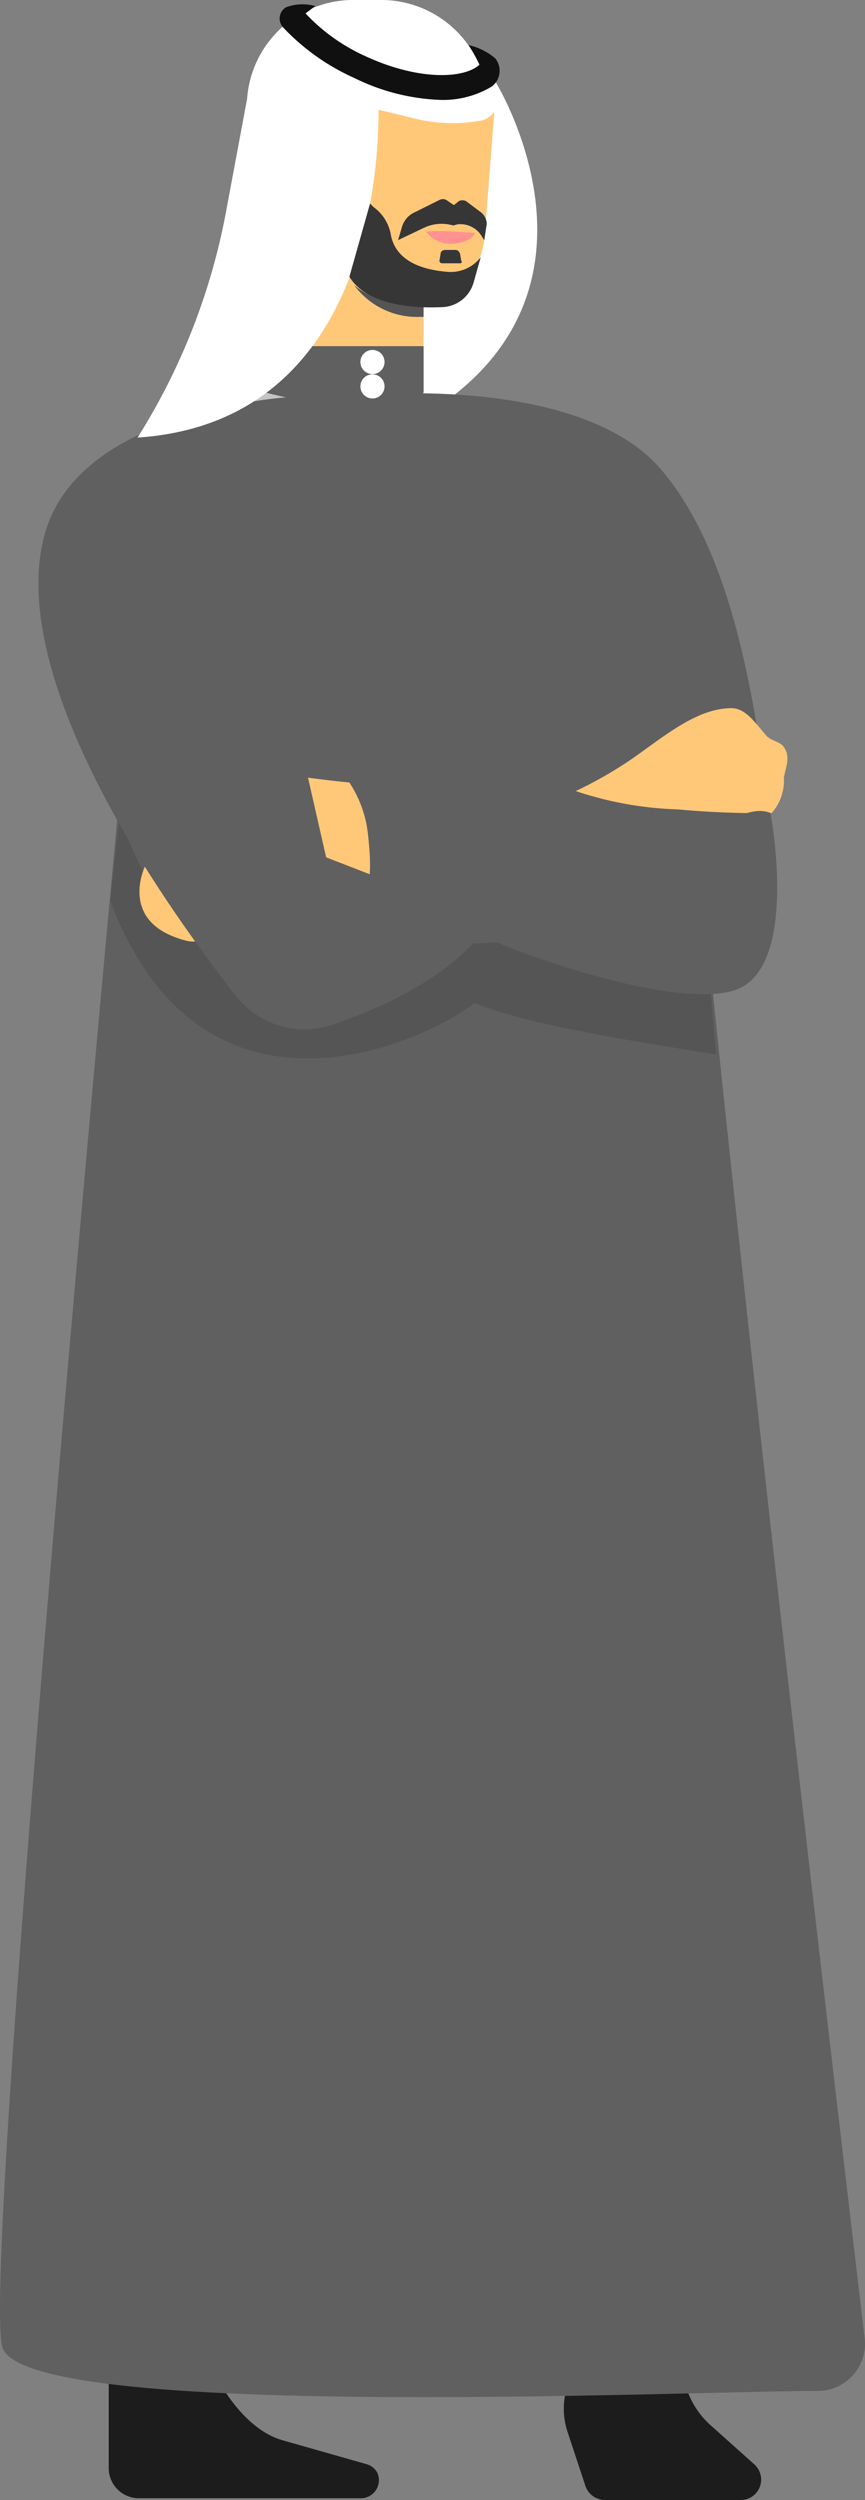 <svg id="Main-Page" xmlns="http://www.w3.org/2000/svg" width="71.607" height="206.859" viewBox="0 0 71.607 206.859">
  <rect x="0" y="0" width="71.607" height="206.859" fill="#808080" stroke="none"/>
  <g id="Design-Details-page---Get-your-size---Fit" transform="translate(-561 -412)">
    <g id="Group-44" transform="translate(373 120)">
      <g id="design-it-yourself-or-browse-ready-cool-design" transform="translate(188 292)">
        <path id="Path" d="M41.01,6.757s9.974,16.036-3.929,26.324H21.364L30.028,7.06Z" fill="#fff"/>
        <path id="Path-2" data-name="Path" d="M33.756,25.214h0A6.114,6.114,0,0,0,40.1,19.768l.907-11.6-13.7.4V19.365C27.308,22.592,30.23,25.214,33.756,25.214Z" fill="#ffc879"/>
        <rect id="Rectangle" width="9.672" height="19.365" transform="translate(25.394 15.935)" fill="#ffc879"/>
        <path id="Path-3" data-name="Path" d="M35.066,25.013a13.9,13.9,0,0,1-1.411.1A6.831,6.831,0,0,1,29.323,23.6a6.446,6.446,0,0,0,5.34,2.622h.4Z" fill="#555"/>
        <rect id="Rectangle-2" data-name="Rectangle" width="16.019" height="6.354" transform="translate(19.047 28.946)" fill="#c4c4c4"/>
        <path id="Path-4" data-name="Path" d="M25.495,64.346l2.317,10.187a8.635,8.635,0,0,1,2.317-.2c1.612-2.118.5-6.051.2-9.481C28.316,64.548,25.495,64.346,25.495,64.346Z" fill="#ffc879"/>
        <path id="Path-5" data-name="Path" d="M30.431,32.678s17.631-1.614,24.281,6.152,7.959,21.886,9.068,28.442-26.7,4.034-26.7,4.034Z" fill="#606060"/>
        <g id="Group-39" transform="translate(9 194)">
          <path id="Path-6" data-name="Path" d="M44.018-3h0a7.055,7.055,0,0,0-2.31-3.8L38.243-9.9A1.689,1.689,0,0,1,39.4-12.859H50.515a1.727,1.727,0,0,1,1.733,1.268l1.444,4.366A6.088,6.088,0,0,1,53.547-3H44.018Z" transform="translate(91.676) rotate(180)" fill="#1c1c1c"/>
          <path id="Path-7" data-name="Path" d="M13.844-2.859v1c-1.155-2.535-3.321-5.366-5.919-6.07L.994-9.9a1.469,1.469,0,0,1-.866-.7,1.5,1.5,0,0,1,1.3-2.113h18.48a2.5,2.5,0,0,1,2.454,2.394V0C22.362-.141,13.844-3.141,13.844-2.859Z" transform="translate(22.362) rotate(180)" fill="#1c1c1c"/>
        </g>
        <path id="Path-8" data-name="Path" d="M47.66,65.456A33.914,33.914,0,0,0,52.4,62.733c2.72-1.916,5.34-4.135,8.161-4.135,1.209,0,2.015,1.311,2.922,2.32.4.4,1.209.5,1.41.908.6.807.1,1.815,0,2.521a4.082,4.082,0,0,1-1.007,2.925,72.148,72.148,0,0,1-7.758-.3A29.341,29.341,0,0,1,47.66,65.456Z" fill="#ffc879"/>
        <path id="Path-9" data-name="Path" d="M10.028,64.346S-1.531,186.857.171,194.144c1.456,6.234,56.533,3.69,67.527,3.69h0a3.91,3.91,0,0,0,3.882-4.37Q63.089,121.933,58.732,79.406l-20.14-3.965Z" fill="#606060"/>
        <path id="Path-10" data-name="Path" d="M58.621,76.965q-30.548,2.138-42.377.923-2.221-.228-6.366-10.155l-.753,6.8c7.119,18.884,23.523,12.708,28.964,9.279.4-.3.806-.5,1.209-.807,4.634,1.916,15.058,3.441,19.994,4.248C59.292,87.253,58.621,80.652,58.621,76.965Z" fill="#555"/>
        <path id="Path-11" data-name="Path" d="M11.994,71.709s-2.116,4.337,2.821,5.951C19.853,79.374,11.994,71.709,11.994,71.709Z" fill="#ffc879"/>
        <path id="Shape" d="M63.78,67.271c-1.41-.605-3.224.605-3.224.605s-2.116,1.009-10.881-1.815a49.861,49.861,0,0,0-13.3-1.815L33.454,32.375l-8.362.4S7.158,33.384,3.833,43.772C.811,53.252,8.669,68.482,19.45,82.3a7.22,7.22,0,0,0,8.261,2.421c3.829-1.311,8.967-3.631,12.09-7.362,2.619,1.412,18.236,7.06,22.064,4.034C65.9,78.366,63.78,67.271,63.78,67.271ZM27.812,74.533,25.495,64.346s1.41.2,3.425.4a9.631,9.631,0,0,1,1.511,4.034c.2,1.715.4,3.933-.2,5.345A6.09,6.09,0,0,0,27.812,74.533Z" fill="#606060"/>
        <path id="Path-12" data-name="Path" d="M35.066,32.476s-3.224,2.521-13.1,0l2.015-3.833H35.066Z" fill="#606060"/>
        <path id="Path-13" data-name="Path" d="M41.111,7.564l-.806.1A8.821,8.821,0,0,0,31.54,0H29.222a8.8,8.8,0,0,0-8.765,8.169h0l-1.713,9.178a53.377,53.377,0,0,1-7.355,18.86c19.646-1.311,19.949-23.6,19.949-27.13l3.325.807a13.007,13.007,0,0,0,4.433.2l.705-.1A1.8,1.8,0,0,0,41.111,7.564Z" fill="#fff"/>
        <circle id="Oval" cx="1" cy="1" r="1" transform="translate(29.834 28.954)" fill="#fff"/>
        <circle id="Oval-2" data-name="Oval" cx="1" cy="1" r="1" transform="translate(29.834 30.972)" fill="#fff"/>
        <path id="Path-14" data-name="Path" d="M37.484,17.045l.5-.4a.642.642,0,0,1,.6,0l1.209.908a1.242,1.242,0,0,1,.5,1.008c-.1.605-.2,1.311-.2,1.311l-.2-.3a2.046,2.046,0,0,0-2.015-1.009h0l-.4.1V17.045Z" fill="#363636"/>
        <path id="Path-15" data-name="Path" d="M37.686,17.045l-.6-.4a.62.62,0,0,0-.705-.1L34.159,17.65a1.949,1.949,0,0,0-.907,1.21l-.3,1.009,2.116-1.009a3.421,3.421,0,0,1,2.015-.3l.5.1Z" fill="#363636"/>
        <path id="Path-16" data-name="Path" d="M35.268,19.163a13.54,13.54,0,0,1,2.216,0c.6,0,1.209.1,1.813.1,0,0-.2.807-1.813.908A2.542,2.542,0,0,1,35.268,19.163Z" fill="#ff9191"/>
        <path id="Path-17" data-name="Path" d="M38.089,21.785H36.577a.217.217,0,0,1-.2-.2l.1-.605c0-.2.2-.3.4-.3h.806c.2,0,.3.1.4.3l.1.605C38.29,21.684,38.189,21.785,38.089,21.785Z" fill="#363636"/>
        <path id="Path-18" data-name="Path" d="M30.633,16.843l.3.3a3.552,3.552,0,0,1,1.41,2.219c.2,1.21,1.108,2.824,4.635,3.126a3.136,3.136,0,0,0,2.821-1.21L39.2,23.4a2.811,2.811,0,0,1-2.72,2.017c-2.418.1-6.146-.2-7.556-2.521Z" fill="#363636"/>
        <path id="Path-19" data-name="Path" d="M41.01,4.841a5.152,5.152,0,0,0-2.216-1.109A15.255,15.255,0,0,1,39.7,5.345c-1.31,1.21-5.138,1.311-9.471-.706a15.513,15.513,0,0,1-4.937-3.53L26.1.5a3.946,3.946,0,0,0-2.418.1h0a1.085,1.085,0,0,0-.2,1.715,18.4,18.4,0,0,0,5.844,4.135A17.44,17.44,0,0,0,36.577,8.27a7.835,7.835,0,0,0,4.131-1.109,1.636,1.636,0,0,0,.3-2.32Z" fill="#101010"/>
      </g>
    </g>
  </g>
</svg>
